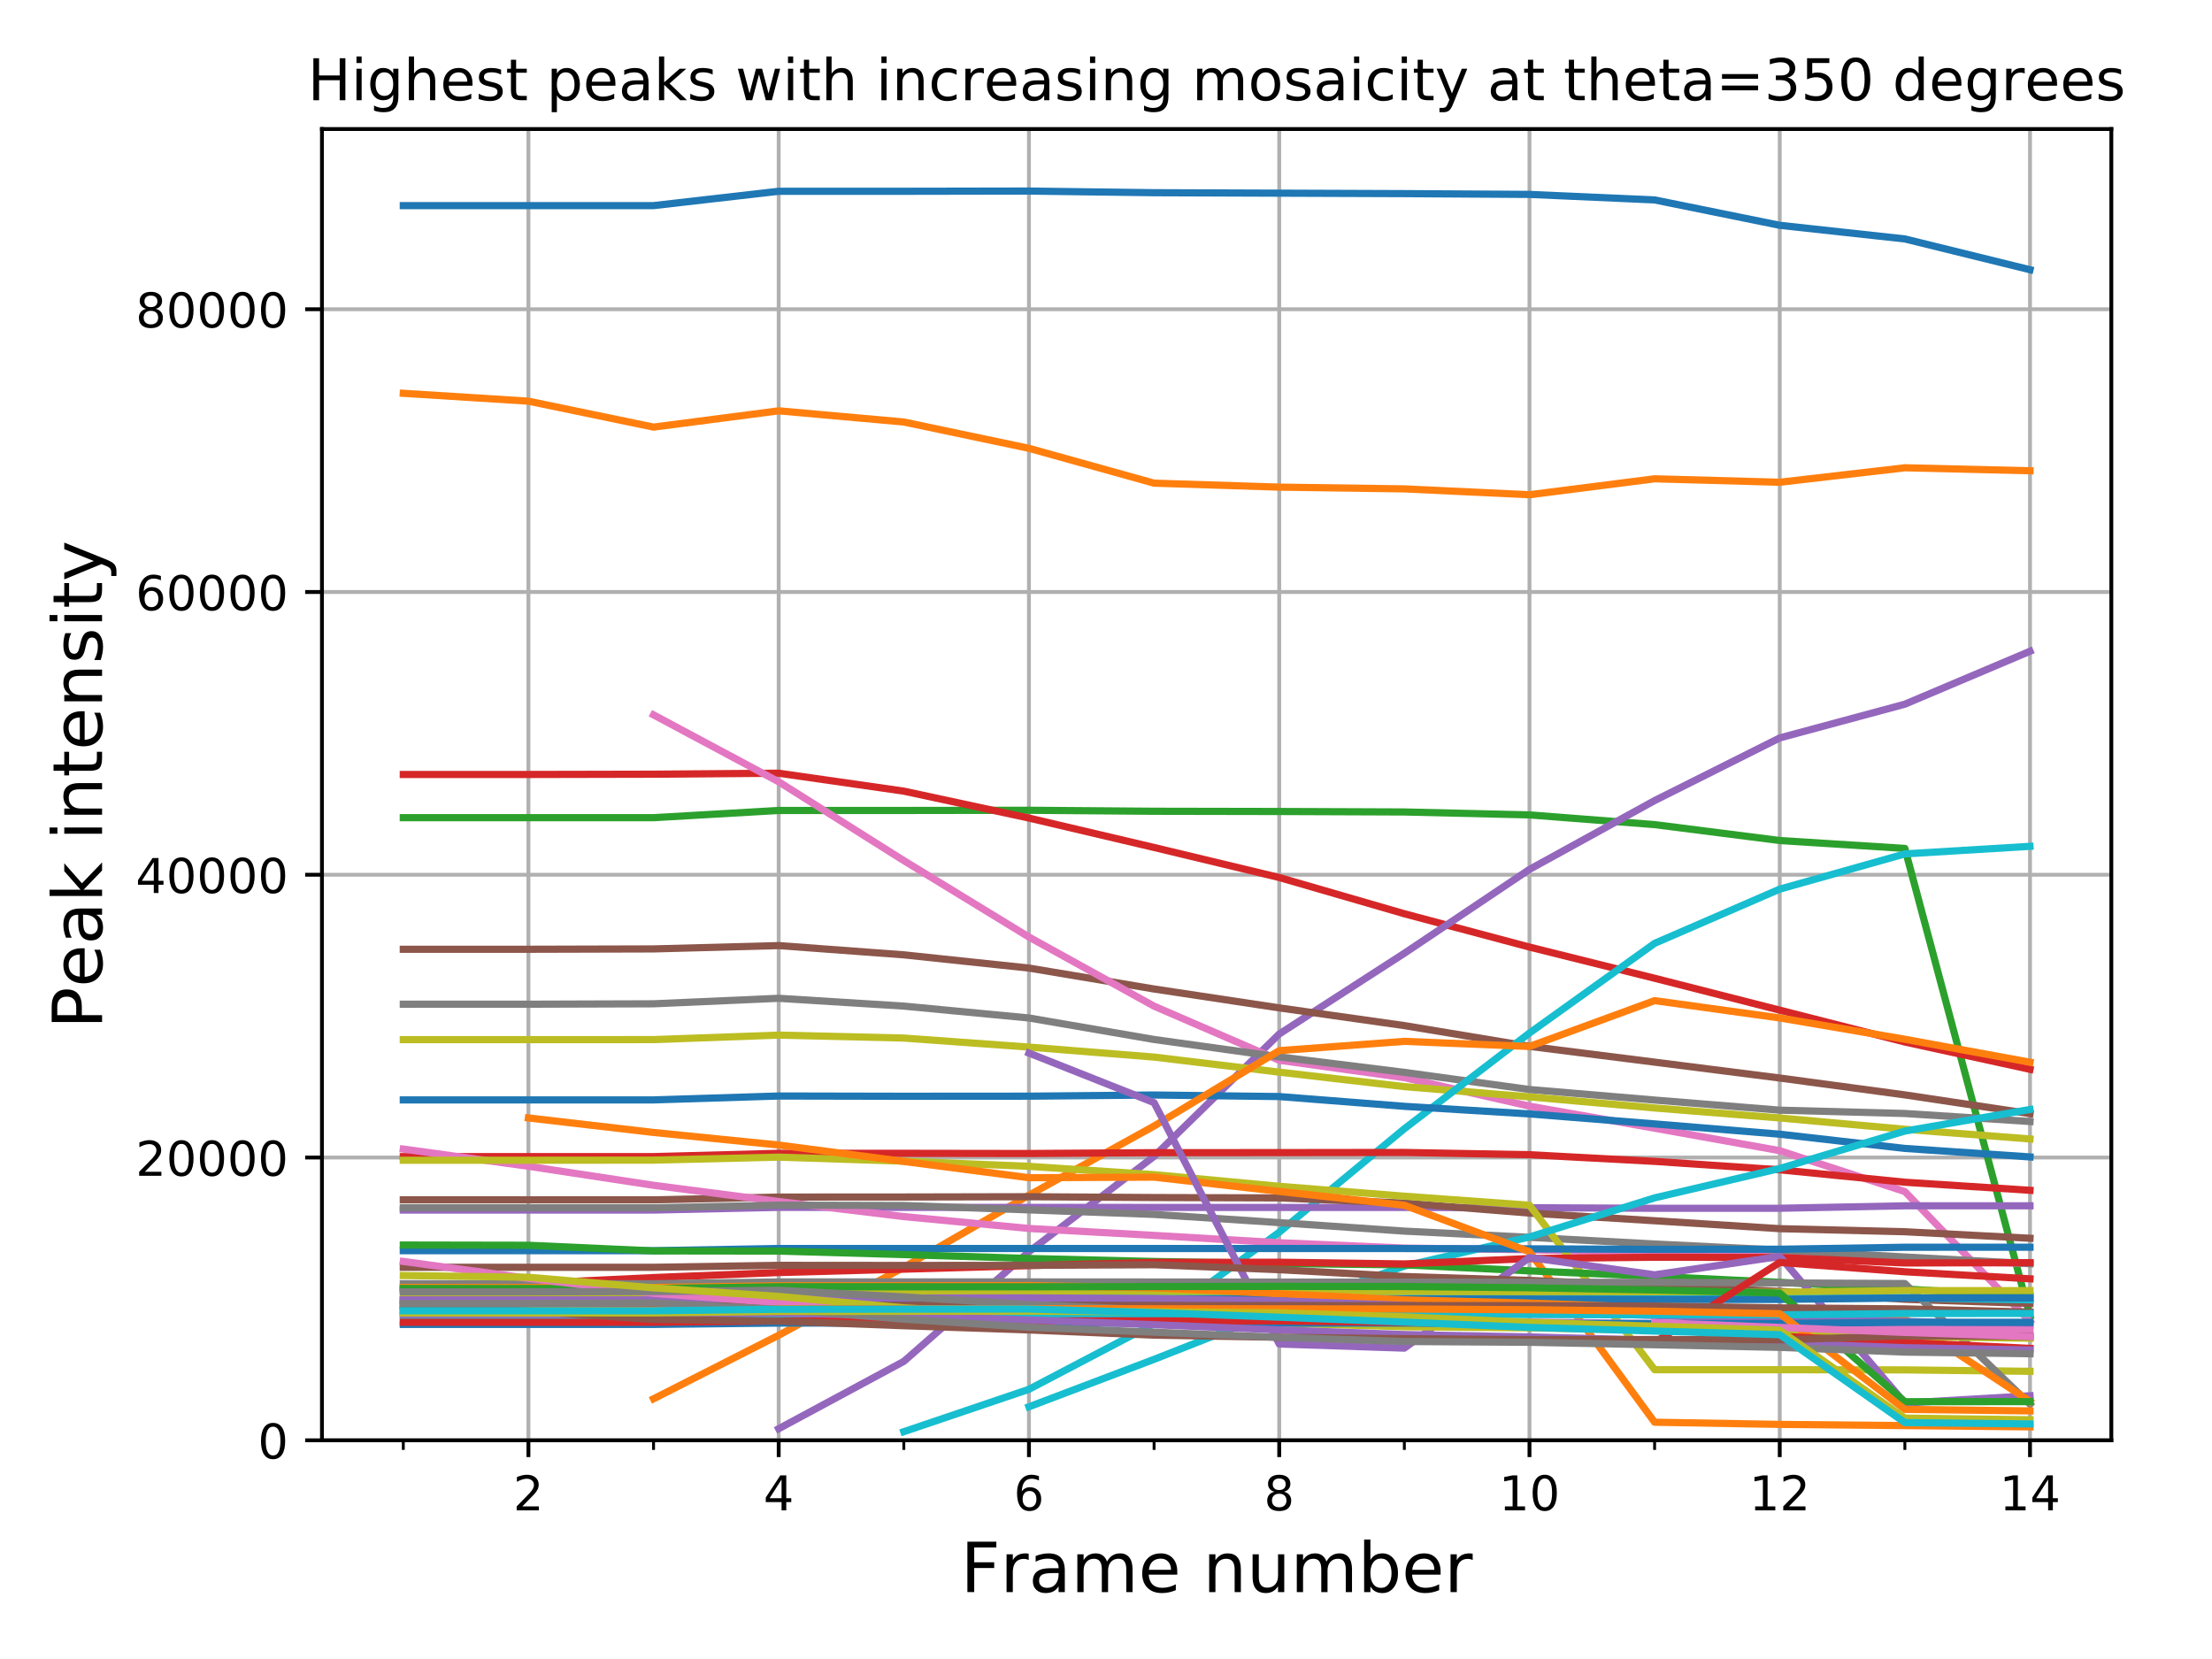 <?xml version="1.0" encoding="utf-8" standalone="no"?>
<!DOCTYPE svg PUBLIC "-//W3C//DTD SVG 1.1//EN"
  "http://www.w3.org/Graphics/SVG/1.1/DTD/svg11.dtd">
<!-- Created with matplotlib (https://matplotlib.org/) -->
<svg height="345.6pt" version="1.1" viewBox="0 0 460.8 345.6" width="460.8pt" xmlns="http://www.w3.org/2000/svg" xmlns:xlink="http://www.w3.org/1999/xlink">
 <defs>
  <style type="text/css">
*{stroke-linecap:butt;stroke-linejoin:round;}
  </style>
 </defs>
 <g id="figure_1">
  <g id="patch_1">
   <path d="M 0 345.6 
L 460.8 345.6 
L 460.8 0 
L 0 0 
z
" style="fill:#ffffff;"/>
  </g>
  <g id="axes_1">
   <g id="patch_2">
    <path d="M 67.07 300.04 
L 439.83 300.04 
L 439.83 26.88 
L 67.07 26.88 
z
" style="fill:#ffffff;"/>
   </g>
   <g id="matplotlib.axis_1">
    <g id="xtick_1">
     <g id="line2d_1">
      <path clip-path="url(#p3da0e8acde)" d="M 110.081 300.04 
L 110.081 26.88 
" style="fill:none;stroke:#b0b0b0;stroke-linecap:square;stroke-width:0.8;"/>
     </g>
     <g id="line2d_2">
      <defs>
       <path d="M 0 0 
L 0 3.5 
" id="m4fb62fbfb8" style="stroke:#000000;stroke-width:0.8;"/>
      </defs>
      <g>
       <use style="stroke:#000000;stroke-width:0.8;" x="110.081" xlink:href="#m4fb62fbfb8" y="300.04"/>
      </g>
     </g>
     <g id="text_1">
      <!-- 2 -->
      <defs>
       <path d="M 19.188 8.297 
L 53.609 8.297 
L 53.609 0 
L 7.328 0 
L 7.328 8.297 
Q 12.938 14.109 22.625 23.891 
Q 32.328 33.688 34.812 36.531 
Q 39.547 41.844 41.422 45.531 
Q 43.312 49.219 43.312 52.781 
Q 43.312 58.594 39.234 62.25 
Q 35.156 65.922 28.609 65.922 
Q 23.969 65.922 18.812 64.312 
Q 13.672 62.703 7.812 59.422 
L 7.812 69.391 
Q 13.766 71.781 18.938 73 
Q 24.125 74.219 28.422 74.219 
Q 39.75 74.219 46.484 68.547 
Q 53.219 62.891 53.219 53.422 
Q 53.219 48.922 51.531 44.891 
Q 49.859 40.875 45.406 35.406 
Q 44.188 33.984 37.641 27.219 
Q 31.109 20.453 19.188 8.297 
z
" id="DejaVuSans-50"/>
      </defs>
      <g transform="translate(106.9 314.638)scale(0.1 -0.1)">
       <use xlink:href="#DejaVuSans-50"/>
      </g>
     </g>
    </g>
    <g id="xtick_2">
     <g id="line2d_3">
      <path clip-path="url(#p3da0e8acde)" d="M 162.215 300.04 
L 162.215 26.88 
" style="fill:none;stroke:#b0b0b0;stroke-linecap:square;stroke-width:0.8;"/>
     </g>
     <g id="line2d_4">
      <g>
       <use style="stroke:#000000;stroke-width:0.8;" x="162.215" xlink:href="#m4fb62fbfb8" y="300.04"/>
      </g>
     </g>
     <g id="text_2">
      <!-- 4 -->
      <defs>
       <path d="M 37.797 64.312 
L 12.891 25.391 
L 37.797 25.391 
z
M 35.203 72.906 
L 47.609 72.906 
L 47.609 25.391 
L 58.016 25.391 
L 58.016 17.188 
L 47.609 17.188 
L 47.609 0 
L 37.797 0 
L 37.797 17.188 
L 4.891 17.188 
L 4.891 26.703 
z
" id="DejaVuSans-52"/>
      </defs>
      <g transform="translate(159.034 314.638)scale(0.1 -0.1)">
       <use xlink:href="#DejaVuSans-52"/>
      </g>
     </g>
    </g>
    <g id="xtick_3">
     <g id="line2d_5">
      <path clip-path="url(#p3da0e8acde)" d="M 214.349 300.04 
L 214.349 26.88 
" style="fill:none;stroke:#b0b0b0;stroke-linecap:square;stroke-width:0.8;"/>
     </g>
     <g id="line2d_6">
      <g>
       <use style="stroke:#000000;stroke-width:0.8;" x="214.349" xlink:href="#m4fb62fbfb8" y="300.04"/>
      </g>
     </g>
     <g id="text_3">
      <!-- 6 -->
      <defs>
       <path d="M 33.016 40.375 
Q 26.375 40.375 22.484 35.828 
Q 18.609 31.297 18.609 23.391 
Q 18.609 15.531 22.484 10.953 
Q 26.375 6.391 33.016 6.391 
Q 39.656 6.391 43.531 10.953 
Q 47.406 15.531 47.406 23.391 
Q 47.406 31.297 43.531 35.828 
Q 39.656 40.375 33.016 40.375 
z
M 52.594 71.297 
L 52.594 62.312 
Q 48.875 64.062 45.094 64.984 
Q 41.312 65.922 37.594 65.922 
Q 27.828 65.922 22.672 59.328 
Q 17.531 52.734 16.797 39.406 
Q 19.672 43.656 24.016 45.922 
Q 28.375 48.188 33.594 48.188 
Q 44.578 48.188 50.953 41.516 
Q 57.328 34.859 57.328 23.391 
Q 57.328 12.156 50.688 5.359 
Q 44.047 -1.422 33.016 -1.422 
Q 20.359 -1.422 13.672 8.266 
Q 6.984 17.969 6.984 36.375 
Q 6.984 53.656 15.188 63.938 
Q 23.391 74.219 37.203 74.219 
Q 40.922 74.219 44.703 73.484 
Q 48.484 72.75 52.594 71.297 
z
" id="DejaVuSans-54"/>
      </defs>
      <g transform="translate(211.168 314.638)scale(0.1 -0.1)">
       <use xlink:href="#DejaVuSans-54"/>
      </g>
     </g>
    </g>
    <g id="xtick_4">
     <g id="line2d_7">
      <path clip-path="url(#p3da0e8acde)" d="M 266.484 300.04 
L 266.484 26.88 
" style="fill:none;stroke:#b0b0b0;stroke-linecap:square;stroke-width:0.8;"/>
     </g>
     <g id="line2d_8">
      <g>
       <use style="stroke:#000000;stroke-width:0.8;" x="266.484" xlink:href="#m4fb62fbfb8" y="300.04"/>
      </g>
     </g>
     <g id="text_4">
      <!-- 8 -->
      <defs>
       <path d="M 31.781 34.625 
Q 24.75 34.625 20.719 30.859 
Q 16.703 27.094 16.703 20.516 
Q 16.703 13.922 20.719 10.156 
Q 24.75 6.391 31.781 6.391 
Q 38.812 6.391 42.859 10.172 
Q 46.922 13.969 46.922 20.516 
Q 46.922 27.094 42.891 30.859 
Q 38.875 34.625 31.781 34.625 
z
M 21.922 38.812 
Q 15.578 40.375 12.031 44.719 
Q 8.5 49.078 8.5 55.328 
Q 8.5 64.062 14.719 69.141 
Q 20.953 74.219 31.781 74.219 
Q 42.672 74.219 48.875 69.141 
Q 55.078 64.062 55.078 55.328 
Q 55.078 49.078 51.531 44.719 
Q 48 40.375 41.703 38.812 
Q 48.828 37.156 52.797 32.312 
Q 56.781 27.484 56.781 20.516 
Q 56.781 9.906 50.312 4.234 
Q 43.844 -1.422 31.781 -1.422 
Q 19.734 -1.422 13.25 4.234 
Q 6.781 9.906 6.781 20.516 
Q 6.781 27.484 10.781 32.312 
Q 14.797 37.156 21.922 38.812 
z
M 18.312 54.391 
Q 18.312 48.734 21.844 45.562 
Q 25.391 42.391 31.781 42.391 
Q 38.141 42.391 41.719 45.562 
Q 45.312 48.734 45.312 54.391 
Q 45.312 60.062 41.719 63.234 
Q 38.141 66.406 31.781 66.406 
Q 25.391 66.406 21.844 63.234 
Q 18.312 60.062 18.312 54.391 
z
" id="DejaVuSans-56"/>
      </defs>
      <g transform="translate(263.302 314.638)scale(0.1 -0.1)">
       <use xlink:href="#DejaVuSans-56"/>
      </g>
     </g>
    </g>
    <g id="xtick_5">
     <g id="line2d_9">
      <path clip-path="url(#p3da0e8acde)" d="M 318.618 300.04 
L 318.618 26.88 
" style="fill:none;stroke:#b0b0b0;stroke-linecap:square;stroke-width:0.8;"/>
     </g>
     <g id="line2d_10">
      <g>
       <use style="stroke:#000000;stroke-width:0.8;" x="318.618" xlink:href="#m4fb62fbfb8" y="300.04"/>
      </g>
     </g>
     <g id="text_5">
      <!-- 10 -->
      <defs>
       <path d="M 12.406 8.297 
L 28.516 8.297 
L 28.516 63.922 
L 10.984 60.406 
L 10.984 69.391 
L 28.422 72.906 
L 38.281 72.906 
L 38.281 8.297 
L 54.391 8.297 
L 54.391 0 
L 12.406 0 
z
" id="DejaVuSans-49"/>
       <path d="M 31.781 66.406 
Q 24.172 66.406 20.328 58.906 
Q 16.5 51.422 16.5 36.375 
Q 16.5 21.391 20.328 13.891 
Q 24.172 6.391 31.781 6.391 
Q 39.453 6.391 43.281 13.891 
Q 47.125 21.391 47.125 36.375 
Q 47.125 51.422 43.281 58.906 
Q 39.453 66.406 31.781 66.406 
z
M 31.781 74.219 
Q 44.047 74.219 50.516 64.516 
Q 56.984 54.828 56.984 36.375 
Q 56.984 17.969 50.516 8.266 
Q 44.047 -1.422 31.781 -1.422 
Q 19.531 -1.422 13.062 8.266 
Q 6.594 17.969 6.594 36.375 
Q 6.594 54.828 13.062 64.516 
Q 19.531 74.219 31.781 74.219 
z
" id="DejaVuSans-48"/>
      </defs>
      <g transform="translate(312.255 314.638)scale(0.1 -0.1)">
       <use xlink:href="#DejaVuSans-49"/>
       <use x="63.623" xlink:href="#DejaVuSans-48"/>
      </g>
     </g>
    </g>
    <g id="xtick_6">
     <g id="line2d_11">
      <path clip-path="url(#p3da0e8acde)" d="M 370.752 300.04 
L 370.752 26.88 
" style="fill:none;stroke:#b0b0b0;stroke-linecap:square;stroke-width:0.8;"/>
     </g>
     <g id="line2d_12">
      <g>
       <use style="stroke:#000000;stroke-width:0.8;" x="370.752" xlink:href="#m4fb62fbfb8" y="300.04"/>
      </g>
     </g>
     <g id="text_6">
      <!-- 12 -->
      <g transform="translate(364.39 314.638)scale(0.1 -0.1)">
       <use xlink:href="#DejaVuSans-49"/>
       <use x="63.623" xlink:href="#DejaVuSans-50"/>
      </g>
     </g>
    </g>
    <g id="xtick_7">
     <g id="line2d_13">
      <path clip-path="url(#p3da0e8acde)" d="M 422.886 300.04 
L 422.886 26.88 
" style="fill:none;stroke:#b0b0b0;stroke-linecap:square;stroke-width:0.8;"/>
     </g>
     <g id="line2d_14">
      <g>
       <use style="stroke:#000000;stroke-width:0.8;" x="422.886" xlink:href="#m4fb62fbfb8" y="300.04"/>
      </g>
     </g>
     <g id="text_7">
      <!-- 14 -->
      <g transform="translate(416.524 314.638)scale(0.1 -0.1)">
       <use xlink:href="#DejaVuSans-49"/>
       <use x="63.623" xlink:href="#DejaVuSans-52"/>
      </g>
     </g>
    </g>
    <g id="xtick_8">
     <g id="line2d_15">
      <defs>
       <path d="M 0 0 
L 0 2 
" id="mf3103c5f49" style="stroke:#000000;stroke-width:0.6;"/>
      </defs>
      <g>
       <use style="stroke:#000000;stroke-width:0.6;" x="84.014" xlink:href="#mf3103c5f49" y="300.04"/>
      </g>
     </g>
    </g>
    <g id="xtick_9">
     <g id="line2d_16">
      <g>
       <use style="stroke:#000000;stroke-width:0.6;" x="136.148" xlink:href="#mf3103c5f49" y="300.04"/>
      </g>
     </g>
    </g>
    <g id="xtick_10">
     <g id="line2d_17">
      <g>
       <use style="stroke:#000000;stroke-width:0.6;" x="188.282" xlink:href="#mf3103c5f49" y="300.04"/>
      </g>
     </g>
    </g>
    <g id="xtick_11">
     <g id="line2d_18">
      <g>
       <use style="stroke:#000000;stroke-width:0.6;" x="240.416" xlink:href="#mf3103c5f49" y="300.04"/>
      </g>
     </g>
    </g>
    <g id="xtick_12">
     <g id="line2d_19">
      <g>
       <use style="stroke:#000000;stroke-width:0.6;" x="292.551" xlink:href="#mf3103c5f49" y="300.04"/>
      </g>
     </g>
    </g>
    <g id="xtick_13">
     <g id="line2d_20">
      <g>
       <use style="stroke:#000000;stroke-width:0.6;" x="344.685" xlink:href="#mf3103c5f49" y="300.04"/>
      </g>
     </g>
    </g>
    <g id="xtick_14">
     <g id="line2d_21">
      <g>
       <use style="stroke:#000000;stroke-width:0.6;" x="396.819" xlink:href="#mf3103c5f49" y="300.04"/>
      </g>
     </g>
    </g>
    <g id="text_8">
     <!-- Frame number -->
     <defs>
      <path d="M 9.812 72.906 
L 51.703 72.906 
L 51.703 64.594 
L 19.672 64.594 
L 19.672 43.109 
L 48.578 43.109 
L 48.578 34.812 
L 19.672 34.812 
L 19.672 0 
L 9.812 0 
z
" id="DejaVuSans-70"/>
      <path d="M 41.109 46.297 
Q 39.594 47.172 37.812 47.578 
Q 36.031 48 33.891 48 
Q 26.266 48 22.188 43.047 
Q 18.109 38.094 18.109 28.812 
L 18.109 0 
L 9.078 0 
L 9.078 54.688 
L 18.109 54.688 
L 18.109 46.188 
Q 20.953 51.172 25.484 53.578 
Q 30.031 56 36.531 56 
Q 37.453 56 38.578 55.875 
Q 39.703 55.766 41.062 55.516 
z
" id="DejaVuSans-114"/>
      <path d="M 34.281 27.484 
Q 23.391 27.484 19.188 25 
Q 14.984 22.516 14.984 16.5 
Q 14.984 11.719 18.141 8.906 
Q 21.297 6.109 26.703 6.109 
Q 34.188 6.109 38.703 11.406 
Q 43.219 16.703 43.219 25.484 
L 43.219 27.484 
z
M 52.203 31.203 
L 52.203 0 
L 43.219 0 
L 43.219 8.297 
Q 40.141 3.328 35.547 0.953 
Q 30.953 -1.422 24.312 -1.422 
Q 15.922 -1.422 10.953 3.297 
Q 6 8.016 6 15.922 
Q 6 25.141 12.172 29.828 
Q 18.359 34.516 30.609 34.516 
L 43.219 34.516 
L 43.219 35.406 
Q 43.219 41.609 39.141 45 
Q 35.062 48.391 27.688 48.391 
Q 23 48.391 18.547 47.266 
Q 14.109 46.141 10.016 43.891 
L 10.016 52.203 
Q 14.938 54.109 19.578 55.047 
Q 24.219 56 28.609 56 
Q 40.484 56 46.344 49.844 
Q 52.203 43.703 52.203 31.203 
z
" id="DejaVuSans-97"/>
      <path d="M 52 44.188 
Q 55.375 50.25 60.062 53.125 
Q 64.75 56 71.094 56 
Q 79.641 56 84.281 50.016 
Q 88.922 44.047 88.922 33.016 
L 88.922 0 
L 79.891 0 
L 79.891 32.719 
Q 79.891 40.578 77.094 44.375 
Q 74.312 48.188 68.609 48.188 
Q 61.625 48.188 57.562 43.547 
Q 53.516 38.922 53.516 30.906 
L 53.516 0 
L 44.484 0 
L 44.484 32.719 
Q 44.484 40.625 41.703 44.406 
Q 38.922 48.188 33.109 48.188 
Q 26.219 48.188 22.156 43.531 
Q 18.109 38.875 18.109 30.906 
L 18.109 0 
L 9.078 0 
L 9.078 54.688 
L 18.109 54.688 
L 18.109 46.188 
Q 21.188 51.219 25.484 53.609 
Q 29.781 56 35.688 56 
Q 41.656 56 45.828 52.969 
Q 50 49.953 52 44.188 
z
" id="DejaVuSans-109"/>
      <path d="M 56.203 29.594 
L 56.203 25.203 
L 14.891 25.203 
Q 15.484 15.922 20.484 11.062 
Q 25.484 6.203 34.422 6.203 
Q 39.594 6.203 44.453 7.469 
Q 49.312 8.734 54.109 11.281 
L 54.109 2.781 
Q 49.266 0.734 44.188 -0.344 
Q 39.109 -1.422 33.891 -1.422 
Q 20.797 -1.422 13.156 6.188 
Q 5.516 13.812 5.516 26.812 
Q 5.516 40.234 12.766 48.109 
Q 20.016 56 32.328 56 
Q 43.359 56 49.781 48.891 
Q 56.203 41.797 56.203 29.594 
z
M 47.219 32.234 
Q 47.125 39.594 43.094 43.984 
Q 39.062 48.391 32.422 48.391 
Q 24.906 48.391 20.391 44.141 
Q 15.875 39.891 15.188 32.172 
z
" id="DejaVuSans-101"/>
      <path id="DejaVuSans-32"/>
      <path d="M 54.891 33.016 
L 54.891 0 
L 45.906 0 
L 45.906 32.719 
Q 45.906 40.484 42.875 44.328 
Q 39.844 48.188 33.797 48.188 
Q 26.516 48.188 22.312 43.547 
Q 18.109 38.922 18.109 30.906 
L 18.109 0 
L 9.078 0 
L 9.078 54.688 
L 18.109 54.688 
L 18.109 46.188 
Q 21.344 51.125 25.703 53.562 
Q 30.078 56 35.797 56 
Q 45.219 56 50.047 50.172 
Q 54.891 44.344 54.891 33.016 
z
" id="DejaVuSans-110"/>
      <path d="M 8.5 21.578 
L 8.5 54.688 
L 17.484 54.688 
L 17.484 21.922 
Q 17.484 14.156 20.5 10.266 
Q 23.531 6.391 29.594 6.391 
Q 36.859 6.391 41.078 11.031 
Q 45.312 15.672 45.312 23.688 
L 45.312 54.688 
L 54.297 54.688 
L 54.297 0 
L 45.312 0 
L 45.312 8.406 
Q 42.047 3.422 37.719 1 
Q 33.406 -1.422 27.688 -1.422 
Q 18.266 -1.422 13.375 4.438 
Q 8.5 10.297 8.5 21.578 
z
M 31.109 56 
z
" id="DejaVuSans-117"/>
      <path d="M 48.688 27.297 
Q 48.688 37.203 44.609 42.844 
Q 40.531 48.484 33.406 48.484 
Q 26.266 48.484 22.188 42.844 
Q 18.109 37.203 18.109 27.297 
Q 18.109 17.391 22.188 11.75 
Q 26.266 6.109 33.406 6.109 
Q 40.531 6.109 44.609 11.75 
Q 48.688 17.391 48.688 27.297 
z
M 18.109 46.391 
Q 20.953 51.266 25.266 53.625 
Q 29.594 56 35.594 56 
Q 45.562 56 51.781 48.094 
Q 58.016 40.188 58.016 27.297 
Q 58.016 14.406 51.781 6.484 
Q 45.562 -1.422 35.594 -1.422 
Q 29.594 -1.422 25.266 0.953 
Q 20.953 3.328 18.109 8.203 
L 18.109 0 
L 9.078 0 
L 9.078 75.984 
L 18.109 75.984 
z
" id="DejaVuSans-98"/>
     </defs>
     <g transform="translate(200.113 331.66)scale(0.144 -0.144)">
      <use xlink:href="#DejaVuSans-70"/>
      <use x="57.41" xlink:href="#DejaVuSans-114"/>
      <use x="98.523" xlink:href="#DejaVuSans-97"/>
      <use x="159.803" xlink:href="#DejaVuSans-109"/>
      <use x="257.215" xlink:href="#DejaVuSans-101"/>
      <use x="318.738" xlink:href="#DejaVuSans-32"/>
      <use x="350.525" xlink:href="#DejaVuSans-110"/>
      <use x="413.904" xlink:href="#DejaVuSans-117"/>
      <use x="477.283" xlink:href="#DejaVuSans-109"/>
      <use x="574.695" xlink:href="#DejaVuSans-98"/>
      <use x="638.172" xlink:href="#DejaVuSans-101"/>
      <use x="699.695" xlink:href="#DejaVuSans-114"/>
     </g>
    </g>
   </g>
   <g id="matplotlib.axis_2">
    <g id="ytick_1">
     <g id="line2d_22">
      <path clip-path="url(#p3da0e8acde)" d="M 67.07 300.04 
L 439.83 300.04 
" style="fill:none;stroke:#b0b0b0;stroke-linecap:square;stroke-width:0.8;"/>
     </g>
     <g id="line2d_23">
      <defs>
       <path d="M 0 0 
L -3.5 0 
" id="mdcdf6a2209" style="stroke:#000000;stroke-width:0.8;"/>
      </defs>
      <g>
       <use style="stroke:#000000;stroke-width:0.8;" x="67.07" xlink:href="#mdcdf6a2209" y="300.04"/>
      </g>
     </g>
     <g id="text_9">
      <!-- 0 -->
      <g transform="translate(53.708 303.839)scale(0.1 -0.1)">
       <use xlink:href="#DejaVuSans-48"/>
      </g>
     </g>
    </g>
    <g id="ytick_2">
     <g id="line2d_24">
      <path clip-path="url(#p3da0e8acde)" d="M 67.07 241.134 
L 439.83 241.134 
" style="fill:none;stroke:#b0b0b0;stroke-linecap:square;stroke-width:0.8;"/>
     </g>
     <g id="line2d_25">
      <g>
       <use style="stroke:#000000;stroke-width:0.8;" x="67.07" xlink:href="#mdcdf6a2209" y="241.134"/>
      </g>
     </g>
     <g id="text_10">
      <!-- 20000 -->
      <g transform="translate(28.258 244.933)scale(0.1 -0.1)">
       <use xlink:href="#DejaVuSans-50"/>
       <use x="63.623" xlink:href="#DejaVuSans-48"/>
       <use x="127.246" xlink:href="#DejaVuSans-48"/>
       <use x="190.869" xlink:href="#DejaVuSans-48"/>
       <use x="254.492" xlink:href="#DejaVuSans-48"/>
      </g>
     </g>
    </g>
    <g id="ytick_3">
     <g id="line2d_26">
      <path clip-path="url(#p3da0e8acde)" d="M 67.07 182.228 
L 439.83 182.228 
" style="fill:none;stroke:#b0b0b0;stroke-linecap:square;stroke-width:0.8;"/>
     </g>
     <g id="line2d_27">
      <g>
       <use style="stroke:#000000;stroke-width:0.8;" x="67.07" xlink:href="#mdcdf6a2209" y="182.228"/>
      </g>
     </g>
     <g id="text_11">
      <!-- 40000 -->
      <g transform="translate(28.258 186.027)scale(0.1 -0.1)">
       <use xlink:href="#DejaVuSans-52"/>
       <use x="63.623" xlink:href="#DejaVuSans-48"/>
       <use x="127.246" xlink:href="#DejaVuSans-48"/>
       <use x="190.869" xlink:href="#DejaVuSans-48"/>
       <use x="254.492" xlink:href="#DejaVuSans-48"/>
      </g>
     </g>
    </g>
    <g id="ytick_4">
     <g id="line2d_28">
      <path clip-path="url(#p3da0e8acde)" d="M 67.07 123.322 
L 439.83 123.322 
" style="fill:none;stroke:#b0b0b0;stroke-linecap:square;stroke-width:0.8;"/>
     </g>
     <g id="line2d_29">
      <g>
       <use style="stroke:#000000;stroke-width:0.8;" x="67.07" xlink:href="#mdcdf6a2209" y="123.322"/>
      </g>
     </g>
     <g id="text_12">
      <!-- 60000 -->
      <g transform="translate(28.258 127.122)scale(0.1 -0.1)">
       <use xlink:href="#DejaVuSans-54"/>
       <use x="63.623" xlink:href="#DejaVuSans-48"/>
       <use x="127.246" xlink:href="#DejaVuSans-48"/>
       <use x="190.869" xlink:href="#DejaVuSans-48"/>
       <use x="254.492" xlink:href="#DejaVuSans-48"/>
      </g>
     </g>
    </g>
    <g id="ytick_5">
     <g id="line2d_30">
      <path clip-path="url(#p3da0e8acde)" d="M 67.07 64.416 
L 439.83 64.416 
" style="fill:none;stroke:#b0b0b0;stroke-linecap:square;stroke-width:0.8;"/>
     </g>
     <g id="line2d_31">
      <g>
       <use style="stroke:#000000;stroke-width:0.8;" x="67.07" xlink:href="#mdcdf6a2209" y="64.416"/>
      </g>
     </g>
     <g id="text_13">
      <!-- 80000 -->
      <g transform="translate(28.258 68.216)scale(0.1 -0.1)">
       <use xlink:href="#DejaVuSans-56"/>
       <use x="63.623" xlink:href="#DejaVuSans-48"/>
       <use x="127.246" xlink:href="#DejaVuSans-48"/>
       <use x="190.869" xlink:href="#DejaVuSans-48"/>
       <use x="254.492" xlink:href="#DejaVuSans-48"/>
      </g>
     </g>
    </g>
    <g id="text_14">
     <!-- Peak intensity -->
     <defs>
      <path d="M 19.672 64.797 
L 19.672 37.406 
L 32.078 37.406 
Q 38.969 37.406 42.719 40.969 
Q 46.484 44.531 46.484 51.125 
Q 46.484 57.672 42.719 61.234 
Q 38.969 64.797 32.078 64.797 
z
M 9.812 72.906 
L 32.078 72.906 
Q 44.344 72.906 50.609 67.359 
Q 56.891 61.812 56.891 51.125 
Q 56.891 40.328 50.609 34.812 
Q 44.344 29.297 32.078 29.297 
L 19.672 29.297 
L 19.672 0 
L 9.812 0 
z
" id="DejaVuSans-80"/>
      <path d="M 9.078 75.984 
L 18.109 75.984 
L 18.109 31.109 
L 44.922 54.688 
L 56.391 54.688 
L 27.391 29.109 
L 57.625 0 
L 45.906 0 
L 18.109 26.703 
L 18.109 0 
L 9.078 0 
z
" id="DejaVuSans-107"/>
      <path d="M 9.422 54.688 
L 18.406 54.688 
L 18.406 0 
L 9.422 0 
z
M 9.422 75.984 
L 18.406 75.984 
L 18.406 64.594 
L 9.422 64.594 
z
" id="DejaVuSans-105"/>
      <path d="M 18.312 70.219 
L 18.312 54.688 
L 36.812 54.688 
L 36.812 47.703 
L 18.312 47.703 
L 18.312 18.016 
Q 18.312 11.328 20.141 9.422 
Q 21.969 7.516 27.594 7.516 
L 36.812 7.516 
L 36.812 0 
L 27.594 0 
Q 17.188 0 13.234 3.875 
Q 9.281 7.766 9.281 18.016 
L 9.281 47.703 
L 2.688 47.703 
L 2.688 54.688 
L 9.281 54.688 
L 9.281 70.219 
z
" id="DejaVuSans-116"/>
      <path d="M 44.281 53.078 
L 44.281 44.578 
Q 40.484 46.531 36.375 47.5 
Q 32.281 48.484 27.875 48.484 
Q 21.188 48.484 17.844 46.438 
Q 14.5 44.391 14.5 40.281 
Q 14.5 37.156 16.891 35.375 
Q 19.281 33.594 26.516 31.984 
L 29.594 31.297 
Q 39.156 29.25 43.188 25.516 
Q 47.219 21.781 47.219 15.094 
Q 47.219 7.469 41.188 3.016 
Q 35.156 -1.422 24.609 -1.422 
Q 20.219 -1.422 15.453 -0.562 
Q 10.688 0.297 5.422 2 
L 5.422 11.281 
Q 10.406 8.688 15.234 7.391 
Q 20.062 6.109 24.812 6.109 
Q 31.156 6.109 34.562 8.281 
Q 37.984 10.453 37.984 14.406 
Q 37.984 18.062 35.516 20.016 
Q 33.062 21.969 24.703 23.781 
L 21.578 24.516 
Q 13.234 26.266 9.516 29.906 
Q 5.812 33.547 5.812 39.891 
Q 5.812 47.609 11.281 51.797 
Q 16.75 56 26.812 56 
Q 31.781 56 36.172 55.266 
Q 40.578 54.547 44.281 53.078 
z
" id="DejaVuSans-115"/>
      <path d="M 32.172 -5.078 
Q 28.375 -14.844 24.75 -17.812 
Q 21.141 -20.797 15.094 -20.797 
L 7.906 -20.797 
L 7.906 -13.281 
L 13.188 -13.281 
Q 16.891 -13.281 18.938 -11.516 
Q 21 -9.766 23.484 -3.219 
L 25.094 0.875 
L 2.984 54.688 
L 12.5 54.688 
L 29.594 11.922 
L 46.688 54.688 
L 56.203 54.688 
z
" id="DejaVuSans-121"/>
     </defs>
     <g transform="translate(21.263 214.312)rotate(-90)scale(0.144 -0.144)">
      <use xlink:href="#DejaVuSans-80"/>
      <use x="60.256" xlink:href="#DejaVuSans-101"/>
      <use x="121.779" xlink:href="#DejaVuSans-97"/>
      <use x="183.059" xlink:href="#DejaVuSans-107"/>
      <use x="240.969" xlink:href="#DejaVuSans-32"/>
      <use x="272.756" xlink:href="#DejaVuSans-105"/>
      <use x="300.539" xlink:href="#DejaVuSans-110"/>
      <use x="363.918" xlink:href="#DejaVuSans-116"/>
      <use x="403.127" xlink:href="#DejaVuSans-101"/>
      <use x="464.65" xlink:href="#DejaVuSans-110"/>
      <use x="528.029" xlink:href="#DejaVuSans-115"/>
      <use x="580.129" xlink:href="#DejaVuSans-105"/>
      <use x="607.912" xlink:href="#DejaVuSans-116"/>
      <use x="647.121" xlink:href="#DejaVuSans-121"/>
     </g>
    </g>
   </g>
   <g id="line2d_32">
    <path clip-path="url(#p3da0e8acde)" d="M 84.014 42.831 
L 110.081 42.831 
L 136.148 42.832 
L 162.215 39.848 
L 188.282 39.848 
L 214.349 39.802 
L 240.416 40.144 
L 266.484 40.24 
L 292.551 40.335 
L 318.618 40.497 
L 344.685 41.646 
L 370.752 46.936 
L 396.819 49.776 
L 422.886 56.19 
" style="fill:none;stroke:#1f77b4;stroke-linecap:square;stroke-width:1.5;"/>
   </g>
   <g id="line2d_33">
    <path clip-path="url(#p3da0e8acde)" d="M 84.014 81.934 
L 110.081 83.572 
L 136.148 88.973 
L 162.215 85.582 
L 188.282 87.912 
L 214.349 93.396 
L 240.416 100.65 
L 266.484 101.477 
L 292.551 101.843 
L 318.618 103.062 
L 344.685 99.742 
L 370.752 100.462 
L 396.819 97.446 
L 422.886 98.07 
" style="fill:none;stroke:#ff7f0e;stroke-linecap:square;stroke-width:1.5;"/>
   </g>
   <g id="line2d_34">
    <path clip-path="url(#p3da0e8acde)" d="M 84.014 170.338 
L 110.081 170.338 
L 136.148 170.338 
L 162.215 168.834 
L 188.282 168.834 
L 214.349 168.794 
L 240.416 168.999 
L 266.484 169.047 
L 292.551 169.149 
L 318.618 169.757 
L 344.685 171.781 
L 370.752 175.096 
L 396.819 176.741 
L 422.886 274.129 
" style="fill:none;stroke:#2ca02c;stroke-linecap:square;stroke-width:1.5;"/>
   </g>
   <g id="line2d_35">
    <path clip-path="url(#p3da0e8acde)" d="M 84.014 161.337 
L 110.081 161.337 
L 136.148 161.281 
L 162.215 161.072 
L 188.282 164.811 
L 214.349 170.415 
L 240.416 176.545 
L 266.484 182.801 
L 292.551 190.353 
L 318.618 197.293 
L 344.685 203.788 
L 370.752 210.433 
L 396.819 217.07 
L 422.886 222.765 
" style="fill:none;stroke:#d62728;stroke-linecap:square;stroke-width:1.5;"/>
   </g>
   <g id="line2d_36">
    <path clip-path="url(#p3da0e8acde)" d="M 162.215 297.627 
L 188.282 283.601 
L 214.349 260.759 
L 240.416 240.89 
L 266.484 215.402 
L 292.551 198.583 
L 318.618 181.111 
L 344.685 166.778 
L 370.752 153.721 
L 396.819 146.694 
L 422.886 135.667 
" style="fill:none;stroke:#9467bd;stroke-linecap:square;stroke-width:1.5;"/>
   </g>
   <g id="line2d_37">
    <path clip-path="url(#p3da0e8acde)" d="M 84.014 197.75 
L 110.081 197.749 
L 136.148 197.677 
L 162.215 196.983 
L 188.282 198.911 
L 214.349 201.666 
L 240.416 206.026 
L 266.484 209.962 
L 292.551 213.65 
L 318.618 217.975 
L 344.685 221.265 
L 370.752 224.572 
L 396.819 228.086 
L 422.886 231.998 
" style="fill:none;stroke:#8c564b;stroke-linecap:square;stroke-width:1.5;"/>
   </g>
   <g id="line2d_38">
    <path clip-path="url(#p3da0e8acde)" d="M 136.148 148.923 
L 162.215 162.86 
L 188.282 179.281 
L 214.349 195.206 
L 240.416 209.602 
L 266.484 220.875 
L 292.551 224.493 
L 318.618 230.434 
L 344.685 235.027 
L 370.752 239.706 
L 396.819 248.223 
L 422.886 275.301 
" style="fill:none;stroke:#e377c2;stroke-linecap:square;stroke-width:1.5;"/>
   </g>
   <g id="line2d_39">
    <path clip-path="url(#p3da0e8acde)" d="M 84.014 209.197 
L 110.081 209.194 
L 136.148 209.109 
L 162.215 207.964 
L 188.282 209.589 
L 214.349 212.064 
L 240.416 216.545 
L 266.484 220.168 
L 292.551 223.393 
L 318.618 226.967 
L 344.685 229.164 
L 370.752 231.269 
L 396.819 231.96 
L 422.886 233.627 
" style="fill:none;stroke:#7f7f7f;stroke-linecap:square;stroke-width:1.5;"/>
   </g>
   <g id="line2d_40">
    <path clip-path="url(#p3da0e8acde)" d="M 84.014 216.58 
L 110.081 216.58 
L 136.148 216.567 
L 162.215 215.632 
L 188.282 216.248 
L 214.349 218.128 
L 240.416 220.209 
L 266.484 223.348 
L 292.551 226.364 
L 318.618 228.495 
L 344.685 230.813 
L 370.752 232.893 
L 396.819 235.251 
L 422.886 237.27 
" style="fill:none;stroke:#bcbd22;stroke-linecap:square;stroke-width:1.5;"/>
   </g>
   <g id="line2d_41">
    <path clip-path="url(#p3da0e8acde)" d="M 188.282 298.247 
L 214.349 289.415 
L 240.416 275.75 
L 266.484 256.696 
L 292.551 235.137 
L 318.618 215.194 
L 344.685 196.518 
L 370.752 185.222 
L 396.819 177.881 
L 422.886 176.304 
" style="fill:none;stroke:#17becf;stroke-linecap:square;stroke-width:1.5;"/>
   </g>
   <g id="line2d_42">
    <path clip-path="url(#p3da0e8acde)" d="M 84.014 229.131 
L 110.081 229.131 
L 136.148 229.131 
L 162.215 228.318 
L 188.282 228.371 
L 214.349 228.352 
L 240.416 228.109 
L 266.484 228.432 
L 292.551 230.469 
L 318.618 232.049 
L 344.685 234.132 
L 370.752 236.274 
L 396.819 239.241 
L 422.886 241.009 
" style="fill:none;stroke:#1f77b4;stroke-linecap:square;stroke-width:1.5;"/>
   </g>
   <g id="line2d_43">
    <path clip-path="url(#p3da0e8acde)" d="M 136.148 291.394 
L 162.215 278.153 
L 188.282 263.994 
L 214.349 248.987 
L 240.416 234.569 
L 266.484 218.869 
L 292.551 216.933 
L 318.618 218 
L 344.685 208.449 
L 370.752 212.056 
L 396.819 216.494 
L 422.886 221.281 
" style="fill:none;stroke:#ff7f0e;stroke-linecap:square;stroke-width:1.5;"/>
   </g>
   <g id="line2d_44">
    <path clip-path="url(#p3da0e8acde)" d="M 422.886 239.098 
" style="fill:none;stroke:#2ca02c;stroke-linecap:square;stroke-width:1.5;"/>
   </g>
   <g id="line2d_45">
    <path clip-path="url(#p3da0e8acde)" d="M 84.014 240.943 
L 110.081 240.943 
L 136.148 240.943 
L 162.215 240.257 
L 188.282 240.257 
L 214.349 240.296 
L 240.416 240.126 
L 266.484 240.109 
L 292.551 240.076 
L 318.618 240.546 
L 344.685 241.935 
L 370.752 243.69 
L 396.819 246.28 
L 422.886 247.962 
" style="fill:none;stroke:#d62728;stroke-linecap:square;stroke-width:1.5;"/>
   </g>
   <g id="line2d_46">
    <path clip-path="url(#p3da0e8acde)" d="M 84.014 252.076 
L 110.081 252.076 
L 136.148 252.077 
L 162.215 251.52 
L 188.282 251.52 
L 214.349 251.52 
L 240.416 251.532 
L 266.484 251.532 
L 292.551 251.532 
L 318.618 251.589 
L 344.685 251.711 
L 370.752 251.704 
L 396.819 251.193 
L 422.886 251.191 
" style="fill:none;stroke:#9467bd;stroke-linecap:square;stroke-width:1.5;"/>
   </g>
   <g id="line2d_47">
    <path clip-path="url(#p3da0e8acde)" d="M 84.014 249.953 
L 110.081 249.953 
L 136.148 249.953 
L 162.215 249.372 
L 188.282 249.356 
L 214.349 249.3 
L 240.416 249.47 
L 266.484 249.547 
L 292.551 250.625 
L 318.618 252.707 
L 344.685 254.304 
L 370.752 255.954 
L 396.819 256.594 
L 422.886 257.952 
" style="fill:none;stroke:#8c564b;stroke-linecap:square;stroke-width:1.5;"/>
   </g>
   <g id="line2d_48">
    <path clip-path="url(#p3da0e8acde)" d="M 84.014 239.374 
L 110.081 242.955 
L 136.148 246.918 
L 162.215 250.302 
L 188.282 253.439 
L 214.349 255.912 
L 240.416 257.355 
L 266.484 258.878 
L 292.551 259.998 
L 318.618 260.346 
L 344.685 261.035 
L 370.752 261.729 
L 396.819 262.785 
L 422.886 263.152 
" style="fill:none;stroke:#e377c2;stroke-linecap:square;stroke-width:1.5;"/>
   </g>
   <g id="line2d_49">
    <path clip-path="url(#p3da0e8acde)" d="M 84.014 251.61 
L 110.081 251.61 
L 136.148 251.608 
L 162.215 251.056 
L 188.282 251.123 
L 214.349 252.04 
L 240.416 252.983 
L 266.484 254.695 
L 292.551 256.465 
L 318.618 257.759 
L 344.685 259.146 
L 370.752 260.418 
L 396.819 261.856 
L 422.886 263.25 
" style="fill:none;stroke:#7f7f7f;stroke-linecap:square;stroke-width:1.5;"/>
   </g>
   <g id="line2d_50">
    <path clip-path="url(#p3da0e8acde)" d="M 84.014 241.702 
L 110.081 241.702 
L 136.148 241.676 
L 162.215 241.053 
L 188.282 241.897 
L 214.349 242.969 
L 240.416 244.698 
L 266.484 247.128 
L 292.551 249.193 
L 318.618 251.069 
L 344.685 285.334 
L 370.752 285.337 
L 396.819 285.374 
L 422.886 285.671 
" style="fill:none;stroke:#bcbd22;stroke-linecap:square;stroke-width:1.5;"/>
   </g>
   <g id="line2d_51">
    <path clip-path="url(#p3da0e8acde)" d="M 214.349 293.059 
L 240.416 283.176 
L 266.484 272.899 
L 292.551 263.752 
L 318.618 257.685 
L 344.685 249.538 
L 370.752 243.417 
L 396.819 235.62 
L 422.886 231.122 
" style="fill:none;stroke:#17becf;stroke-linecap:square;stroke-width:1.5;"/>
   </g>
   <g id="line2d_52">
    <path clip-path="url(#p3da0e8acde)" d="M 84.014 260.541 
L 110.081 260.541 
L 136.148 260.541 
L 162.215 260.083 
L 188.282 260.083 
L 214.349 260.083 
L 240.416 260.093 
L 266.484 260.093 
L 292.551 260.093 
L 318.618 260.153 
L 344.685 260.264 
L 370.752 260.237 
L 396.819 259.824 
L 422.886 259.819 
" style="fill:none;stroke:#1f77b4;stroke-linecap:square;stroke-width:1.5;"/>
   </g>
   <g id="line2d_53">
    <path clip-path="url(#p3da0e8acde)" d="M 110.081 232.889 
L 136.148 235.912 
L 162.215 238.532 
L 188.282 241.951 
L 214.349 245.34 
L 240.416 245.22 
L 266.484 248.192 
L 292.551 251.076 
L 318.618 260.756 
L 344.685 296.276 
L 370.752 296.728 
L 396.819 296.979 
L 422.886 297.236 
" style="fill:none;stroke:#ff7f0e;stroke-linecap:square;stroke-width:1.5;"/>
   </g>
   <g id="line2d_54">
    <path clip-path="url(#p3da0e8acde)" d="M 84.014 259.364 
L 110.081 259.412 
L 136.148 260.588 
L 162.215 260.621 
L 188.282 261.352 
L 214.349 262.162 
L 240.416 262.79 
L 266.484 263.214 
L 292.551 263.496 
L 318.618 264.746 
L 344.685 265.885 
L 370.752 267.129 
L 396.819 268.522 
L 422.886 270.04 
" style="fill:none;stroke:#2ca02c;stroke-linecap:square;stroke-width:1.5;"/>
   </g>
   <g id="line2d_55">
    <path clip-path="url(#p3da0e8acde)" d="M 84.014 268.741 
L 110.081 267.378 
L 136.148 266.14 
L 162.215 265.094 
L 188.282 264.391 
L 214.349 263.645 
L 240.416 262.991 
L 266.484 262.945 
L 292.551 263.298 
L 318.618 262.181 
L 344.685 261.901 
L 370.752 261.957 
L 396.819 263.101 
L 422.886 263.034 
" style="fill:none;stroke:#d62728;stroke-linecap:square;stroke-width:1.5;"/>
   </g>
   <g id="line2d_56">
    <path clip-path="url(#p3da0e8acde)" d="M 214.349 219.373 
L 240.416 229.7 
L 266.484 279.983 
L 292.551 280.841 
L 318.618 261.967 
L 344.685 265.566 
L 370.752 261.733 
L 396.819 292.279 
L 422.886 290.762 
" style="fill:none;stroke:#9467bd;stroke-linecap:square;stroke-width:1.5;"/>
   </g>
   <g id="line2d_57">
    <path clip-path="url(#p3da0e8acde)" d="M 84.014 264.001 
L 110.081 264.001 
L 136.148 264.001 
L 162.215 263.593 
L 188.282 263.614 
L 214.349 263.595 
L 240.416 263.466 
L 266.484 264.501 
L 292.551 265.918 
L 318.618 266.735 
L 344.685 267.863 
L 370.752 269.003 
L 396.819 270.664 
L 422.886 271.537 
" style="fill:none;stroke:#8c564b;stroke-linecap:square;stroke-width:1.5;"/>
   </g>
   <g id="line2d_58">
    <path clip-path="url(#p3da0e8acde)" d="M 422.886 267.052 
" style="fill:none;stroke:#e377c2;stroke-linecap:square;stroke-width:1.5;"/>
   </g>
   <g id="line2d_59">
    <path clip-path="url(#p3da0e8acde)" d="M 84.014 267.426 
L 110.081 267.426 
L 136.148 267.426 
L 162.215 267.048 
L 188.282 267.048 
L 214.349 267.048 
L 240.416 267.063 
L 266.484 267.084 
L 292.551 267.096 
L 318.618 267.121 
L 344.685 267.126 
L 370.752 267.255 
L 396.819 267.383 
L 422.886 292.521 
" style="fill:none;stroke:#7f7f7f;stroke-linecap:square;stroke-width:1.5;"/>
   </g>
   <g id="line2d_60">
    <path clip-path="url(#p3da0e8acde)" d="M 84.014 269.443 
L 110.081 269.443 
L 136.148 269.443 
L 162.215 269.089 
L 188.282 269.089 
L 214.349 269.089 
L 240.416 269.096 
L 266.484 269.096 
L 292.551 269.075 
L 318.618 269.118 
L 344.685 269.208 
L 370.752 269.201 
L 396.819 268.86 
L 422.886 268.856 
" style="fill:none;stroke:#bcbd22;stroke-linecap:square;stroke-width:1.5;"/>
   </g>
   <g id="line2d_61">
    <path clip-path="url(#p3da0e8acde)" d="M 84.014 270.848 
L 110.081 270.848 
L 136.148 270.848 
L 162.215 270.509 
L 188.282 270.509 
L 214.349 270.509 
L 240.416 270.516 
L 266.484 270.531 
L 292.551 270.545 
L 318.618 270.568 
L 344.685 270.58 
L 370.752 270.579 
L 396.819 270.347 
L 422.886 270.771 
" style="fill:none;stroke:#17becf;stroke-linecap:square;stroke-width:1.5;"/>
   </g>
   <g id="line2d_62">
    <path clip-path="url(#p3da0e8acde)" d="M 84.014 270.909 
L 110.081 270.909 
L 136.148 270.909 
L 162.215 270.571 
L 188.282 270.571 
L 214.349 270.571 
L 240.416 270.578 
L 266.484 270.578 
L 292.551 270.578 
L 318.618 270.622 
L 344.685 270.702 
L 370.752 270.693 
L 396.819 270.386 
L 422.886 270.374 
" style="fill:none;stroke:#1f77b4;stroke-linecap:square;stroke-width:1.5;"/>
   </g>
   <g id="line2d_63">
    <path clip-path="url(#p3da0e8acde)" d="M 84.014 268.199 
L 110.081 268.199 
L 136.148 268.199 
L 162.215 267.854 
L 188.282 267.848 
L 214.349 267.822 
L 240.416 268.274 
L 266.484 269.511 
L 292.551 270.781 
L 318.618 271.459 
L 344.685 272.406 
L 370.752 273.357 
L 396.819 274.74 
L 422.886 291.935 
" style="fill:none;stroke:#ff7f0e;stroke-linecap:square;stroke-width:1.5;"/>
   </g>
   <g id="line2d_64">
    <path clip-path="url(#p3da0e8acde)" d="M 84.014 268.423 
L 110.081 268.423 
L 136.148 268.423 
L 162.215 268.056 
L 188.282 268.056 
L 214.349 268.062 
L 240.416 268.028 
L 266.484 267.978 
L 292.551 268.006 
L 318.618 268.266 
L 344.685 268.724 
L 370.752 269.371 
L 396.819 291.995 
L 422.886 291.992 
" style="fill:none;stroke:#2ca02c;stroke-linecap:square;stroke-width:1.5;"/>
   </g>
   <g id="line2d_65">
    <path clip-path="url(#p3da0e8acde)" d="M 292.551 278.433 
L 318.618 278.981 
L 344.685 279.66 
L 370.752 262.988 
L 396.819 264.931 
L 422.886 266.401 
" style="fill:none;stroke:#d62728;stroke-linecap:square;stroke-width:1.5;"/>
   </g>
   <g id="line2d_66">
    <path clip-path="url(#p3da0e8acde)" d="M 84.014 270.783 
L 110.081 270.783 
L 136.148 270.783 
L 162.215 270.44 
L 188.282 270.413 
L 214.349 270.373 
L 240.416 270.534 
L 266.484 270.987 
L 292.551 271.934 
L 318.618 273.151 
L 344.685 274.042 
L 370.752 274.935 
L 396.819 275.275 
L 422.886 276.007 
" style="fill:none;stroke:#9467bd;stroke-linecap:square;stroke-width:1.5;"/>
   </g>
   <g id="line2d_67">
    <path clip-path="url(#p3da0e8acde)" d="M 84.014 272.248 
L 110.081 272.248 
L 136.148 272.248 
L 162.215 271.926 
L 188.282 271.926 
L 214.349 271.924 
L 240.416 271.949 
L 266.484 271.963 
L 292.551 271.973 
L 318.618 271.992 
L 344.685 272.084 
L 370.752 272.452 
L 396.819 272.667 
L 422.886 273.323 
" style="fill:none;stroke:#8c564b;stroke-linecap:square;stroke-width:1.5;"/>
   </g>
   <g id="line2d_68">
    <path clip-path="url(#p3da0e8acde)" d="M 84.014 262.784 
L 110.081 266.31 
L 136.148 269.43 
L 162.215 271.403 
L 188.282 273.096 
L 214.349 273.423 
L 240.416 274.004 
L 266.484 274.712 
L 292.551 275.286 
L 318.618 275.398 
L 344.685 275.727 
L 370.752 276.123 
L 396.819 276.854 
L 422.886 277.103 
" style="fill:none;stroke:#e377c2;stroke-linecap:square;stroke-width:1.5;"/>
   </g>
   <g id="line2d_69">
    <path clip-path="url(#p3da0e8acde)" d="M 84.014 269.12 
L 110.081 269.114 
L 136.148 269.055 
L 162.215 268.797 
L 188.282 270.171 
L 214.349 271.747 
L 240.416 272.894 
L 266.484 274.124 
L 292.551 275.178 
L 318.618 275.609 
L 344.685 276.312 
L 370.752 277.018 
L 396.819 278.107 
L 422.886 278.603 
" style="fill:none;stroke:#7f7f7f;stroke-linecap:square;stroke-width:1.5;"/>
   </g>
   <g id="line2d_70">
    <path clip-path="url(#p3da0e8acde)" d="M 84.014 265.717 
L 110.081 266.078 
L 136.148 268.285 
L 162.215 270.073 
L 188.282 272.447 
L 214.349 273.86 
L 240.416 274.688 
L 266.484 275.624 
L 292.551 276.388 
L 318.618 276.615 
L 344.685 277.083 
L 370.752 277.592 
L 396.819 278.432 
L 422.886 278.77 
" style="fill:none;stroke:#bcbd22;stroke-linecap:square;stroke-width:1.5;"/>
   </g>
   <g id="line2d_71">
    <path clip-path="url(#p3da0e8acde)" d="M 84.014 274.095 
L 110.081 274.095 
L 136.148 274.095 
L 162.215 273.794 
L 188.282 273.794 
L 214.349 273.794 
L 240.416 273.8 
L 266.484 273.8 
L 292.551 273.8 
L 318.618 273.839 
L 344.685 273.912 
L 370.752 273.91 
L 396.819 273.628 
L 422.886 273.618 
" style="fill:none;stroke:#17becf;stroke-linecap:square;stroke-width:1.5;"/>
   </g>
   <g id="line2d_72">
    <path clip-path="url(#p3da0e8acde)" d="M 84.014 275.902 
L 110.081 275.902 
L 136.148 275.902 
L 162.215 275.622 
L 188.282 275.622 
L 214.349 275.622 
L 240.416 275.628 
L 266.484 275.628 
L 292.551 275.622 
L 318.618 275.651 
L 344.685 275.716 
L 370.752 275.714 
L 396.819 275.455 
L 422.886 275.453 
" style="fill:none;stroke:#1f77b4;stroke-linecap:square;stroke-width:1.5;"/>
   </g>
   <g id="line2d_73">
    <path clip-path="url(#p3da0e8acde)" d="M 84.014 272.942 
L 110.081 272.942 
L 136.148 272.942 
L 162.215 272.628 
L 188.282 272.628 
L 214.349 272.627 
L 240.416 272.644 
L 266.484 272.655 
L 292.551 272.691 
L 318.618 272.839 
L 344.685 273.148 
L 370.752 273.666 
L 396.819 293.603 
L 422.886 293.917 
" style="fill:none;stroke:#ff7f0e;stroke-linecap:square;stroke-width:1.5;"/>
   </g>
   <g id="line2d_74">
    <path clip-path="url(#p3da0e8acde)" d="M 422.886 275.985 
" style="fill:none;stroke:#2ca02c;stroke-linecap:square;stroke-width:1.5;"/>
   </g>
   <g id="line2d_75">
    <path clip-path="url(#p3da0e8acde)" d="M 84.014 275.458 
L 110.081 275.458 
L 136.148 275.458 
L 162.215 275.173 
L 188.282 275.175 
L 214.349 275.177 
L 240.416 275.151 
L 266.484 275.179 
L 292.551 275.502 
L 318.618 276.098 
L 344.685 276.997 
L 370.752 278.374 
L 396.819 279.648 
L 422.886 280.89 
" style="fill:none;stroke:#d62728;stroke-linecap:square;stroke-width:1.5;"/>
   </g>
   <g id="line2d_76">
    <path clip-path="url(#p3da0e8acde)" d="M 84.014 273.841 
L 110.081 273.841 
L 136.148 273.819 
L 162.215 273.543 
L 188.282 274.055 
L 214.349 274.963 
L 240.416 275.965 
L 266.484 277.048 
L 292.551 278.007 
L 318.618 278.505 
L 344.685 279.183 
L 370.752 279.837 
L 396.819 280.748 
L 422.886 281.219 
" style="fill:none;stroke:#9467bd;stroke-linecap:square;stroke-width:1.5;"/>
   </g>
   <g id="line2d_77">
    <path clip-path="url(#p3da0e8acde)" d="M 84.014 271.95 
L 110.081 273.114 
L 136.148 274.872 
L 162.215 275.21 
L 188.282 276.173 
L 214.349 277.05 
L 240.416 278.131 
L 266.484 278.576 
L 292.551 278.868 
L 318.618 279.08 
L 344.685 279.05 
L 370.752 279.124 
L 396.819 278.264 
L 422.886 278.409 
" style="fill:none;stroke:#8c564b;stroke-linecap:square;stroke-width:1.5;"/>
   </g>
   <g id="line2d_78">
    <path clip-path="url(#p3da0e8acde)" d="M 344.685 275.535 
L 370.752 276.526 
L 396.819 277.566 
L 422.886 278.437 
" style="fill:none;stroke:#e377c2;stroke-linecap:square;stroke-width:1.5;"/>
   </g>
   <g id="line2d_79">
    <path clip-path="url(#p3da0e8acde)" d="M 84.014 271.568 
L 110.081 271.531 
L 136.148 271.416 
L 162.215 272.761 
L 188.282 274.809 
L 214.349 276.488 
L 240.416 277.52 
L 266.484 278.591 
L 292.551 279.46 
L 318.618 279.623 
L 344.685 280.136 
L 370.752 280.684 
L 396.819 281.667 
L 422.886 282.011 
" style="fill:none;stroke:#7f7f7f;stroke-linecap:square;stroke-width:1.5;"/>
   </g>
   <g id="line2d_80">
    <path clip-path="url(#p3da0e8acde)" d="M 84.014 273.501 
L 110.081 273.501 
L 136.148 273.501 
L 162.215 273.193 
L 188.282 273.173 
L 214.349 273.136 
L 240.416 273.265 
L 266.484 273.475 
L 292.551 274.326 
L 318.618 275.458 
L 344.685 276.274 
L 370.752 277.104 
L 396.819 295.418 
L 422.886 295.762 
" style="fill:none;stroke:#bcbd22;stroke-linecap:square;stroke-width:1.5;"/>
   </g>
   <g id="line2d_81">
    <path clip-path="url(#p3da0e8acde)" d="M 84.014 273.066 
L 110.081 273.066 
L 136.148 273.066 
L 162.215 272.745 
L 188.282 272.718 
L 214.349 272.696 
L 240.416 273.434 
L 266.484 274.396 
L 292.551 275.42 
L 318.618 276.525 
L 344.685 277.288 
L 370.752 278.038 
L 396.819 296.35 
L 422.886 296.634 
" style="fill:none;stroke:#17becf;stroke-linecap:square;stroke-width:1.5;"/>
   </g>
   <g id="patch_3">
    <path d="M 67.07 300.04 
L 67.07 26.88 
" style="fill:none;stroke:#000000;stroke-linecap:square;stroke-linejoin:miter;stroke-width:0.8;"/>
   </g>
   <g id="patch_4">
    <path d="M 439.83 300.04 
L 439.83 26.88 
" style="fill:none;stroke:#000000;stroke-linecap:square;stroke-linejoin:miter;stroke-width:0.8;"/>
   </g>
   <g id="patch_5">
    <path d="M 67.07 300.04 
L 439.83 300.04 
" style="fill:none;stroke:#000000;stroke-linecap:square;stroke-linejoin:miter;stroke-width:0.8;"/>
   </g>
   <g id="patch_6">
    <path d="M 67.07 26.88 
L 439.83 26.88 
" style="fill:none;stroke:#000000;stroke-linecap:square;stroke-linejoin:miter;stroke-width:0.8;"/>
   </g>
   <g id="text_15">
    <!-- Highest peaks with increasing mosaicity at theta=350 degrees -->
    <defs>
     <path d="M 9.812 72.906 
L 19.672 72.906 
L 19.672 43.016 
L 55.516 43.016 
L 55.516 72.906 
L 65.375 72.906 
L 65.375 0 
L 55.516 0 
L 55.516 34.719 
L 19.672 34.719 
L 19.672 0 
L 9.812 0 
z
" id="DejaVuSans-72"/>
     <path d="M 45.406 27.984 
Q 45.406 37.75 41.375 43.109 
Q 37.359 48.484 30.078 48.484 
Q 22.859 48.484 18.828 43.109 
Q 14.797 37.75 14.797 27.984 
Q 14.797 18.266 18.828 12.891 
Q 22.859 7.516 30.078 7.516 
Q 37.359 7.516 41.375 12.891 
Q 45.406 18.266 45.406 27.984 
z
M 54.391 6.781 
Q 54.391 -7.172 48.188 -13.984 
Q 42 -20.797 29.203 -20.797 
Q 24.469 -20.797 20.266 -20.094 
Q 16.062 -19.391 12.109 -17.922 
L 12.109 -9.188 
Q 16.062 -11.328 19.922 -12.344 
Q 23.781 -13.375 27.781 -13.375 
Q 36.625 -13.375 41.016 -8.766 
Q 45.406 -4.156 45.406 5.172 
L 45.406 9.625 
Q 42.625 4.781 38.281 2.391 
Q 33.938 0 27.875 0 
Q 17.828 0 11.672 7.656 
Q 5.516 15.328 5.516 27.984 
Q 5.516 40.672 11.672 48.328 
Q 17.828 56 27.875 56 
Q 33.938 56 38.281 53.609 
Q 42.625 51.219 45.406 46.391 
L 45.406 54.688 
L 54.391 54.688 
z
" id="DejaVuSans-103"/>
     <path d="M 54.891 33.016 
L 54.891 0 
L 45.906 0 
L 45.906 32.719 
Q 45.906 40.484 42.875 44.328 
Q 39.844 48.188 33.797 48.188 
Q 26.516 48.188 22.312 43.547 
Q 18.109 38.922 18.109 30.906 
L 18.109 0 
L 9.078 0 
L 9.078 75.984 
L 18.109 75.984 
L 18.109 46.188 
Q 21.344 51.125 25.703 53.562 
Q 30.078 56 35.797 56 
Q 45.219 56 50.047 50.172 
Q 54.891 44.344 54.891 33.016 
z
" id="DejaVuSans-104"/>
     <path d="M 18.109 8.203 
L 18.109 -20.797 
L 9.078 -20.797 
L 9.078 54.688 
L 18.109 54.688 
L 18.109 46.391 
Q 20.953 51.266 25.266 53.625 
Q 29.594 56 35.594 56 
Q 45.562 56 51.781 48.094 
Q 58.016 40.188 58.016 27.297 
Q 58.016 14.406 51.781 6.484 
Q 45.562 -1.422 35.594 -1.422 
Q 29.594 -1.422 25.266 0.953 
Q 20.953 3.328 18.109 8.203 
z
M 48.688 27.297 
Q 48.688 37.203 44.609 42.844 
Q 40.531 48.484 33.406 48.484 
Q 26.266 48.484 22.188 42.844 
Q 18.109 37.203 18.109 27.297 
Q 18.109 17.391 22.188 11.75 
Q 26.266 6.109 33.406 6.109 
Q 40.531 6.109 44.609 11.75 
Q 48.688 17.391 48.688 27.297 
z
" id="DejaVuSans-112"/>
     <path d="M 4.203 54.688 
L 13.188 54.688 
L 24.422 12.016 
L 35.594 54.688 
L 46.188 54.688 
L 57.422 12.016 
L 68.609 54.688 
L 77.594 54.688 
L 63.281 0 
L 52.688 0 
L 40.922 44.828 
L 29.109 0 
L 18.5 0 
z
" id="DejaVuSans-119"/>
     <path d="M 48.781 52.594 
L 48.781 44.188 
Q 44.969 46.297 41.141 47.344 
Q 37.312 48.391 33.406 48.391 
Q 24.656 48.391 19.812 42.844 
Q 14.984 37.312 14.984 27.297 
Q 14.984 17.281 19.812 11.734 
Q 24.656 6.203 33.406 6.203 
Q 37.312 6.203 41.141 7.25 
Q 44.969 8.297 48.781 10.406 
L 48.781 2.094 
Q 45.016 0.344 40.984 -0.531 
Q 36.969 -1.422 32.422 -1.422 
Q 20.062 -1.422 12.781 6.344 
Q 5.516 14.109 5.516 27.297 
Q 5.516 40.672 12.859 48.328 
Q 20.219 56 33.016 56 
Q 37.156 56 41.109 55.141 
Q 45.062 54.297 48.781 52.594 
z
" id="DejaVuSans-99"/>
     <path d="M 30.609 48.391 
Q 23.391 48.391 19.188 42.75 
Q 14.984 37.109 14.984 27.297 
Q 14.984 17.484 19.156 11.844 
Q 23.344 6.203 30.609 6.203 
Q 37.797 6.203 41.984 11.859 
Q 46.188 17.531 46.188 27.297 
Q 46.188 37.016 41.984 42.703 
Q 37.797 48.391 30.609 48.391 
z
M 30.609 56 
Q 42.328 56 49.016 48.375 
Q 55.719 40.766 55.719 27.297 
Q 55.719 13.875 49.016 6.219 
Q 42.328 -1.422 30.609 -1.422 
Q 18.844 -1.422 12.172 6.219 
Q 5.516 13.875 5.516 27.297 
Q 5.516 40.766 12.172 48.375 
Q 18.844 56 30.609 56 
z
" id="DejaVuSans-111"/>
     <path d="M 10.594 45.406 
L 73.188 45.406 
L 73.188 37.203 
L 10.594 37.203 
z
M 10.594 25.484 
L 73.188 25.484 
L 73.188 17.188 
L 10.594 17.188 
z
" id="DejaVuSans-61"/>
     <path d="M 40.578 39.312 
Q 47.656 37.797 51.625 33 
Q 55.609 28.219 55.609 21.188 
Q 55.609 10.406 48.188 4.484 
Q 40.766 -1.422 27.094 -1.422 
Q 22.516 -1.422 17.656 -0.516 
Q 12.797 0.391 7.625 2.203 
L 7.625 11.719 
Q 11.719 9.328 16.594 8.109 
Q 21.484 6.891 26.812 6.891 
Q 36.078 6.891 40.938 10.547 
Q 45.797 14.203 45.797 21.188 
Q 45.797 27.641 41.281 31.266 
Q 36.766 34.906 28.719 34.906 
L 20.219 34.906 
L 20.219 43.016 
L 29.109 43.016 
Q 36.375 43.016 40.234 45.922 
Q 44.094 48.828 44.094 54.297 
Q 44.094 59.906 40.109 62.906 
Q 36.141 65.922 28.719 65.922 
Q 24.656 65.922 20.016 65.031 
Q 15.375 64.156 9.812 62.312 
L 9.812 71.094 
Q 15.438 72.656 20.344 73.438 
Q 25.25 74.219 29.594 74.219 
Q 40.828 74.219 47.359 69.109 
Q 53.906 64.016 53.906 55.328 
Q 53.906 49.266 50.438 45.094 
Q 46.969 40.922 40.578 39.312 
z
" id="DejaVuSans-51"/>
     <path d="M 10.797 72.906 
L 49.516 72.906 
L 49.516 64.594 
L 19.828 64.594 
L 19.828 46.734 
Q 21.969 47.469 24.109 47.828 
Q 26.266 48.188 28.422 48.188 
Q 40.625 48.188 47.75 41.5 
Q 54.891 34.812 54.891 23.391 
Q 54.891 11.625 47.562 5.094 
Q 40.234 -1.422 26.906 -1.422 
Q 22.312 -1.422 17.547 -0.641 
Q 12.797 0.141 7.719 1.703 
L 7.719 11.625 
Q 12.109 9.234 16.797 8.062 
Q 21.484 6.891 26.703 6.891 
Q 35.156 6.891 40.078 11.328 
Q 45.016 15.766 45.016 23.391 
Q 45.016 31 40.078 35.438 
Q 35.156 39.891 26.703 39.891 
Q 22.75 39.891 18.812 39.016 
Q 14.891 38.141 10.797 36.281 
z
" id="DejaVuSans-53"/>
     <path d="M 45.406 46.391 
L 45.406 75.984 
L 54.391 75.984 
L 54.391 0 
L 45.406 0 
L 45.406 8.203 
Q 42.578 3.328 38.25 0.953 
Q 33.938 -1.422 27.875 -1.422 
Q 17.969 -1.422 11.734 6.484 
Q 5.516 14.406 5.516 27.297 
Q 5.516 40.188 11.734 48.094 
Q 17.969 56 27.875 56 
Q 33.938 56 38.25 53.625 
Q 42.578 51.266 45.406 46.391 
z
M 14.797 27.297 
Q 14.797 17.391 18.875 11.75 
Q 22.953 6.109 30.078 6.109 
Q 37.203 6.109 41.297 11.75 
Q 45.406 17.391 45.406 27.297 
Q 45.406 37.203 41.297 42.844 
Q 37.203 48.484 30.078 48.484 
Q 22.953 48.484 18.875 42.844 
Q 14.797 37.203 14.797 27.297 
z
" id="DejaVuSans-100"/>
    </defs>
    <g transform="translate(64.106 20.88)scale(0.12 -0.12)">
     <use xlink:href="#DejaVuSans-72"/>
     <use x="75.195" xlink:href="#DejaVuSans-105"/>
     <use x="102.979" xlink:href="#DejaVuSans-103"/>
     <use x="166.455" xlink:href="#DejaVuSans-104"/>
     <use x="229.834" xlink:href="#DejaVuSans-101"/>
     <use x="291.357" xlink:href="#DejaVuSans-115"/>
     <use x="343.457" xlink:href="#DejaVuSans-116"/>
     <use x="382.666" xlink:href="#DejaVuSans-32"/>
     <use x="414.453" xlink:href="#DejaVuSans-112"/>
     <use x="477.93" xlink:href="#DejaVuSans-101"/>
     <use x="539.453" xlink:href="#DejaVuSans-97"/>
     <use x="600.732" xlink:href="#DejaVuSans-107"/>
     <use x="658.643" xlink:href="#DejaVuSans-115"/>
     <use x="710.742" xlink:href="#DejaVuSans-32"/>
     <use x="742.529" xlink:href="#DejaVuSans-119"/>
     <use x="824.316" xlink:href="#DejaVuSans-105"/>
     <use x="852.1" xlink:href="#DejaVuSans-116"/>
     <use x="891.309" xlink:href="#DejaVuSans-104"/>
     <use x="954.688" xlink:href="#DejaVuSans-32"/>
     <use x="986.475" xlink:href="#DejaVuSans-105"/>
     <use x="1014.258" xlink:href="#DejaVuSans-110"/>
     <use x="1077.637" xlink:href="#DejaVuSans-99"/>
     <use x="1132.617" xlink:href="#DejaVuSans-114"/>
     <use x="1173.699" xlink:href="#DejaVuSans-101"/>
     <use x="1235.223" xlink:href="#DejaVuSans-97"/>
     <use x="1296.502" xlink:href="#DejaVuSans-115"/>
     <use x="1348.602" xlink:href="#DejaVuSans-105"/>
     <use x="1376.385" xlink:href="#DejaVuSans-110"/>
     <use x="1439.764" xlink:href="#DejaVuSans-103"/>
     <use x="1503.24" xlink:href="#DejaVuSans-32"/>
     <use x="1535.027" xlink:href="#DejaVuSans-109"/>
     <use x="1632.439" xlink:href="#DejaVuSans-111"/>
     <use x="1693.621" xlink:href="#DejaVuSans-115"/>
     <use x="1745.721" xlink:href="#DejaVuSans-97"/>
     <use x="1807" xlink:href="#DejaVuSans-105"/>
     <use x="1834.783" xlink:href="#DejaVuSans-99"/>
     <use x="1889.764" xlink:href="#DejaVuSans-105"/>
     <use x="1917.547" xlink:href="#DejaVuSans-116"/>
     <use x="1956.756" xlink:href="#DejaVuSans-121"/>
     <use x="2015.936" xlink:href="#DejaVuSans-32"/>
     <use x="2047.723" xlink:href="#DejaVuSans-97"/>
     <use x="2109.002" xlink:href="#DejaVuSans-116"/>
     <use x="2148.211" xlink:href="#DejaVuSans-32"/>
     <use x="2179.998" xlink:href="#DejaVuSans-116"/>
     <use x="2219.207" xlink:href="#DejaVuSans-104"/>
     <use x="2282.586" xlink:href="#DejaVuSans-101"/>
     <use x="2344.109" xlink:href="#DejaVuSans-116"/>
     <use x="2383.318" xlink:href="#DejaVuSans-97"/>
     <use x="2444.598" xlink:href="#DejaVuSans-61"/>
     <use x="2528.387" xlink:href="#DejaVuSans-51"/>
     <use x="2592.01" xlink:href="#DejaVuSans-53"/>
     <use x="2655.633" xlink:href="#DejaVuSans-48"/>
     <use x="2719.256" xlink:href="#DejaVuSans-32"/>
     <use x="2751.043" xlink:href="#DejaVuSans-100"/>
     <use x="2814.52" xlink:href="#DejaVuSans-101"/>
     <use x="2876.043" xlink:href="#DejaVuSans-103"/>
     <use x="2939.52" xlink:href="#DejaVuSans-114"/>
     <use x="2980.602" xlink:href="#DejaVuSans-101"/>
     <use x="3042.125" xlink:href="#DejaVuSans-101"/>
     <use x="3103.648" xlink:href="#DejaVuSans-115"/>
    </g>
   </g>
  </g>
 </g>
 <defs>
  <clipPath id="p3da0e8acde">
   <rect height="273.16" width="372.76" x="67.07" y="26.88"/>
  </clipPath>
 </defs>
</svg>
